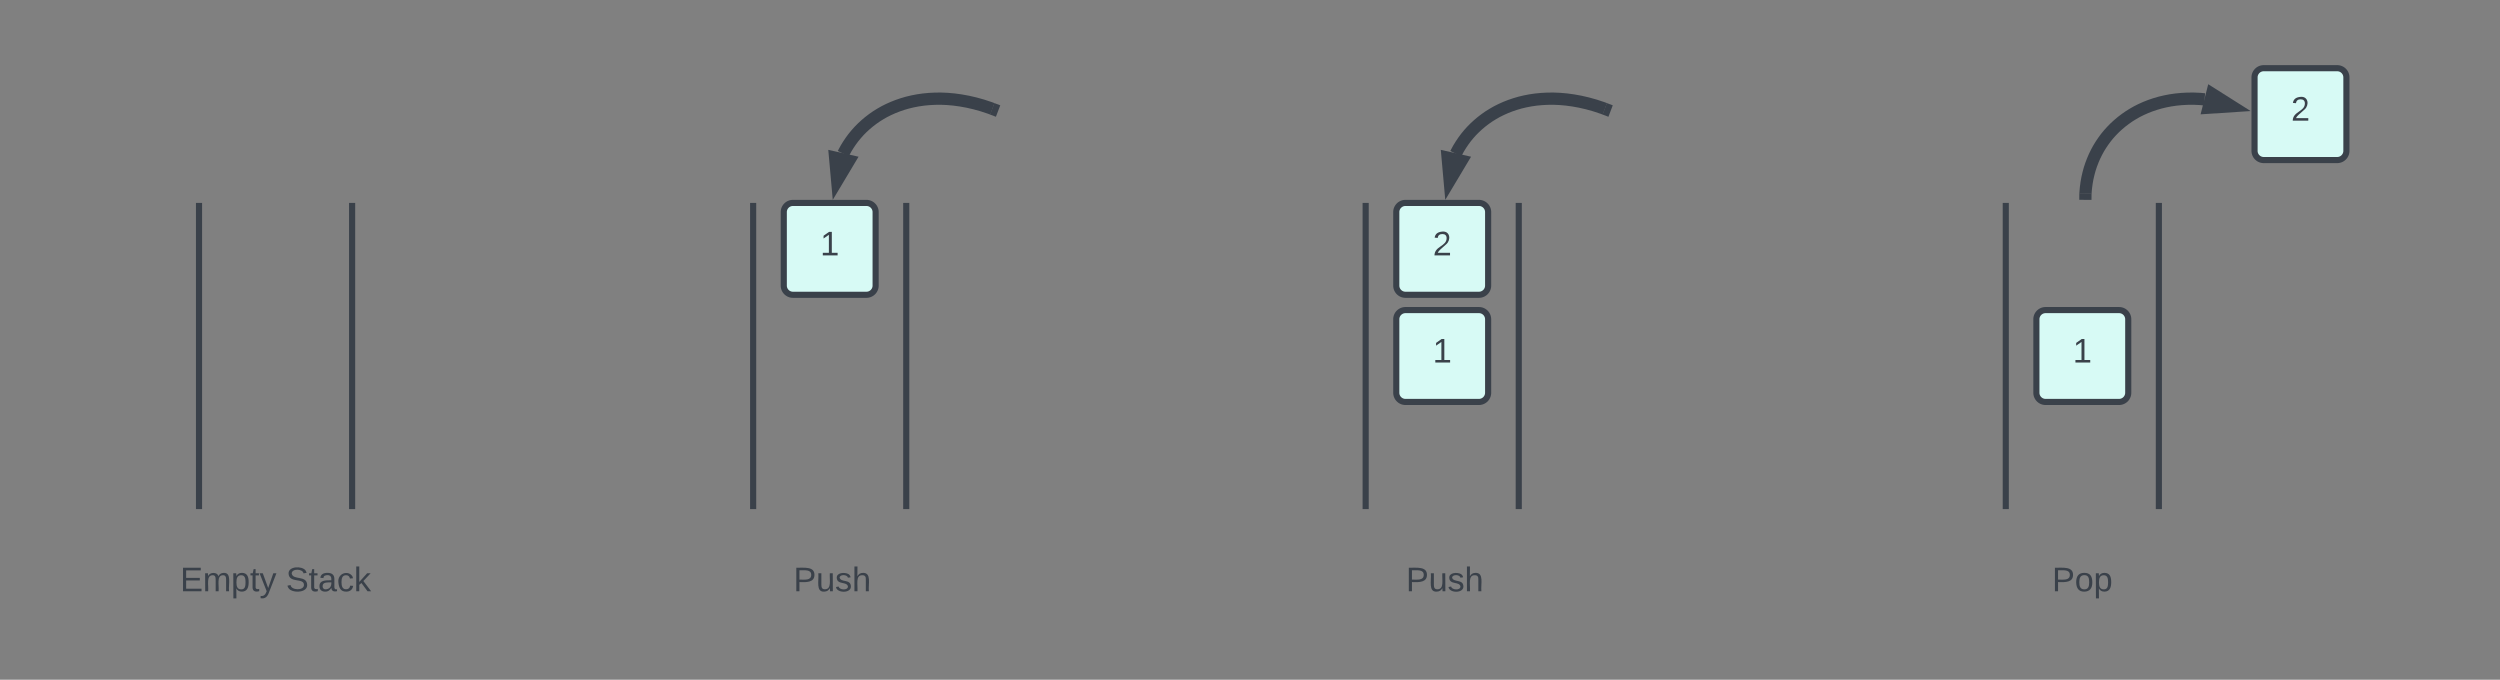 <svg xmlns="http://www.w3.org/2000/svg" xmlns:xlink="http://www.w3.org/1999/xlink" xmlns:lucid="lucid" width="1633" height="444"><rect width="100%" height="100%" fill="#808080" stroke="none"/><g transform="translate(-120 -382)" lucid:page-tab-id="0_0"><path d="M1686 249.94l2.86.08 2.8.2 2.47.3 2.24.38 2.04.43 1.88.5 1.73.52 1.62.58 1.5.62 1.42.66 1.33.72 1.27.74 1.2.78 1.18.82 1.1.88 1.1.92 1.03.98 1 1.04.98 1.1.96 1.2.92 1.27.92 1.37.9 1.47.86 1.6.85 1.75.82 1.93.8 2.12.78 2.37.73 2.65.68 3 .6 3.4.54 3.92.4 4.57.22 5.4-.02 6.43-.38 7.83-.92 9.7-.73 5.16" stroke="#3a414a" stroke-width="8" stroke-linejoin="round" fill="none"/><path d="M1686.17 253.93l-4.17.07v-8l4.03-.07z" stroke="#3a414a" stroke-width=".05" fill="#3a414a"/><path d="M1722.35 347.27l-1.96-14.87 9.1 1.7z" stroke="#3a414a" stroke-width="8" fill="#3a414a"/><path d="M350 516.54v196M350 516.6v-2.06M350 712.5v2.04M250 516.54v196M250 516.6v-2.06M250 712.5v2.04M711.96 516.54v196M711.96 516.6v-2.06M711.96 712.5v2.04M611.96 516.54v196M611.96 516.6v-2.06M611.96 712.5v2.04" stroke="#3a414a" stroke-width="4" fill="none"/><path d="M685.96 514.55a6 6 0 0 1 6 6v48a6 6 0 0 1-6 6h-48a6 6 0 0 1-6-6v-48a6 6 0 0 1 6-6z" stroke="#3a414a" stroke-width="4" fill="#d7faf5"/><use xlink:href="#a" transform="matrix(1,-2.4492935982947064e-16,2.4492935982947064e-16,1,643.956,526.545) translate(11.827 22.278)"/><path d="M768.22 453.1l-1.5-.56-5.05-1.67-4.88-1.36-4.72-1.08-4.57-.83-4.4-.6-4.26-.38-4.12-.17-4 .03-3.84.2-3.73.36-3.6.52-3.47.67-3.36.8-3.24.95-3.12 1.07-3 1.18-2.9 1.3-2.8 1.4-2.66 1.52-2.57 1.6-2.45 1.72-2.35 1.8-2.25 1.9-2.13 1.96-2.04 2.06-1.9 2.13-1.83 2.22-1.7 2.3-1.62 2.4-1.5 2.44-1.38 2.53-.42.86" stroke="#3a414a" stroke-width="8" stroke-linejoin="round" fill="none"/><path d="M768.12 453.08l3.83 1.46" stroke="#3a414a" stroke-width="8" fill="none"/><path d="M666.84 499.93L665.5 485l9.04 2.05z" stroke="#3a414a" stroke-width="8" fill="#3a414a"/><path d="M1112.05 516.54v196M1112.05 516.6v-2.06M1112.05 712.5v2.04M1012.05 516.54v196M1012.05 516.6v-2.06M1012.05 712.5v2.04" stroke="#3a414a" stroke-width="4" fill="none"/><path d="M1086.05 514.55a6 6 0 0 1 6 6v48a6 6 0 0 1-6 6h-48a6 6 0 0 1-6-6v-48a6 6 0 0 1 6-6z" stroke="#3a414a" stroke-width="4" fill="#d7faf5"/><use xlink:href="#b" transform="matrix(1,-2.4492935982947064e-16,2.4492935982947064e-16,1,1044.046,526.545) translate(11.827 22.278)"/><path d="M1168.3 453.1l-1.48-.56-5.06-1.67-4.88-1.36-4.7-1.08-4.58-.83-4.4-.6-4.27-.38-4.12-.17-3.98.03-3.85.2-3.73.36-3.6.52-3.47.67-3.36.8-3.23.95-3.12 1.07-3 1.18-2.9 1.3-2.8 1.4-2.66 1.52-2.58 1.6-2.45 1.72-2.35 1.8-2.25 1.9-2.13 1.96-2.04 2.06-1.92 2.13-1.82 2.22-1.7 2.3-1.62 2.4-1.5 2.44-1.38 2.53-.42.86" stroke="#3a414a" stroke-width="8" stroke-linejoin="round" fill="none"/><path d="M1168.2 453.08l3.84 1.46" stroke="#3a414a" stroke-width="8" fill="none"/><path d="M1066.93 499.93L1065.6 485l9.03 2.05z" stroke="#3a414a" stroke-width="8" fill="#3a414a"/><path d="M1086.05 584.55a6 6 0 0 1 6 6v48a6 6 0 0 1-6 6h-48a6 6 0 0 1-6-6v-48a6 6 0 0 1 6-6z" stroke="#3a414a" stroke-width="4" fill="#d7faf5"/><use xlink:href="#a" transform="matrix(1,-2.4492935982947064e-16,2.4492935982947064e-16,1,1044.046,596.545) translate(11.827 22.278)"/><path d="M1530.17 516.54v196M1530.17 516.6v-2.06M1530.17 712.5v2.04M1430.17 516.54v196M1430.17 516.6v-2.06M1430.17 712.5v2.04" stroke="#3a414a" stroke-width="4" fill="none"/><path d="M1560.02 446.9l-2.97-.27-4.12-.18-4 .03-3.84.2-3.73.36-3.6.52-3.48.67-3.37.8-3.24.95-3.13 1.07-3 1.18-2.9 1.3-2.8 1.4-2.66 1.52-2.56 1.6-2.45 1.72-2.36 1.8-2.25 1.9-2.14 1.96-2.03 2.06-1.93 2.13-1.82 2.22-1.7 2.3-1.62 2.4-1.5 2.44-1.38 2.53-1.28 2.62-1.16 2.7-1.05 2.76-.95 2.87-.8 2.94-.7 3.03-.55 3.12-.42 3.2-.28 3.3v.5" stroke="#3a414a" stroke-width="8" stroke-linejoin="round" fill="none"/><path d="M1577.62 451.36l-14.97.98 2.28-9z" stroke="#3a414a" stroke-width="8" fill="#3a414a"/><path d="M1482.2 508.44l-.03 4.1" stroke="#3a414a" stroke-width="8" fill="none"/><path d="M1504.17 584.55a6 6 0 0 1 6 6v48a6 6 0 0 1-6 6h-48a6 6 0 0 1-6-6v-48a6 6 0 0 1 6-6z" stroke="#3a414a" stroke-width="4" fill="#d7faf5"/><use xlink:href="#a" transform="matrix(1,-2.4492935982947064e-16,2.4492935982947064e-16,1,1462.168,596.545) translate(11.827 22.278)"/><path d="M1646.67 426.55a6 6 0 0 1 6 6v48a6 6 0 0 1-6 6h-48a6 6 0 0 1-6-6v-48a6 6 0 0 1 6-6z" stroke="#3a414a" stroke-width="4" fill="#d7faf5"/><use xlink:href="#b" transform="matrix(1,-2.4492935982947064e-16,2.4492935982947064e-16,1,1604.667,438.545) translate(11.827 22.278)"/><path d="M180 738.94a6 6 0 0 1 6-6h228a6 6 0 0 1 6 6v48a6 6 0 0 1-6 6H186a6 6 0 0 1-6-6z" stroke="#000" stroke-opacity="0" fill="#fff" fill-opacity="0"/><use xlink:href="#c" transform="matrix(1,0,0,1,185,737.939) translate(52.685 30.278)"/><use xlink:href="#d" transform="matrix(1,0,0,1,185,737.939) translate(121.759 30.278)"/><path d="M543.6 738.94a6 6 0 0 1 6-6h228a6 6 0 0 1 6 6v48a6 6 0 0 1-6 6h-228a6 6 0 0 1-6-6z" stroke="#000" stroke-opacity="0" fill="#fff" fill-opacity="0"/><use xlink:href="#e" transform="matrix(1,0,0,1,548.601,737.939) translate(89.691 30.278)"/><path d="M943.7 738.94a6 6 0 0 1 6-6h228a6 6 0 0 1 6 6v48a6 6 0 0 1-6 6h-228a6 6 0 0 1-6-6z" stroke="#000" stroke-opacity="0" fill="#fff" fill-opacity="0"/><use xlink:href="#e" transform="matrix(1,0,0,1,948.691,737.939) translate(89.691 30.278)"/><path d="M1360.17 738.94a6 6 0 0 1 6-6h228a6 6 0 0 1 6 6v48a6 6 0 0 1-6 6h-228a6 6 0 0 1-6-6z" stroke="#000" stroke-opacity="0" fill="#fff" fill-opacity="0"/><use xlink:href="#f" transform="matrix(1,0,0,1,1365.168,737.939) translate(95.247 30.278)"/><defs><path fill="#3a414a" d="M27 0v-27h64v-190l-56 39v-29l58-41h29v221h61V0H27" id="g"/><use transform="matrix(0.062,0,0,0.062,0,0)" xlink:href="#g" id="a"/><path fill="#3a414a" d="M101-251c82-7 93 87 43 132L82-64C71-53 59-42 53-27h129V0H18c2-99 128-94 128-182 0-28-16-43-45-43s-46 15-49 41l-32-3c6-41 34-60 81-64" id="h"/><use transform="matrix(0.062,0,0,0.062,0,0)" xlink:href="#h" id="b"/><path fill="#3a414a" d="M30 0v-248h187v28H63v79h144v27H63v87h162V0H30" id="i"/><path fill="#3a414a" d="M210-169c-67 3-38 105-44 169h-31v-121c0-29-5-50-35-48C34-165 62-65 56 0H25l-1-190h30c1 10-1 24 2 32 10-44 99-50 107 0 11-21 27-35 58-36 85-2 47 119 55 194h-31v-121c0-29-5-49-35-48" id="j"/><path fill="#3a414a" d="M115-194c55 1 70 41 70 98S169 2 115 4C84 4 66-9 55-30l1 105H24l-1-265h31l2 30c10-21 28-34 59-34zm-8 174c40 0 45-34 45-75s-6-73-45-74c-42 0-51 32-51 76 0 43 10 73 51 73" id="k"/><path fill="#3a414a" d="M59-47c-2 24 18 29 38 22v24C64 9 27 4 27-40v-127H5v-23h24l9-43h21v43h35v23H59v120" id="l"/><path fill="#3a414a" d="M179-190L93 31C79 59 56 82 12 73V49c39 6 53-20 64-50L1-190h34L92-34l54-156h33" id="m"/><g id="c"><use transform="matrix(0.062,0,0,0.062,0,0)" xlink:href="#i"/><use transform="matrix(0.062,0,0,0.062,14.815,0)" xlink:href="#j"/><use transform="matrix(0.062,0,0,0.062,33.272,0)" xlink:href="#k"/><use transform="matrix(0.062,0,0,0.062,45.617,0)" xlink:href="#l"/><use transform="matrix(0.062,0,0,0.062,51.79,0)" xlink:href="#m"/></g><path fill="#3a414a" d="M185-189c-5-48-123-54-124 2 14 75 158 14 163 119 3 78-121 87-175 55-17-10-28-26-33-46l33-7c5 56 141 63 141-1 0-78-155-14-162-118-5-82 145-84 179-34 5 7 8 16 11 25" id="n"/><path fill="#3a414a" d="M141-36C126-15 110 5 73 4 37 3 15-17 15-53c-1-64 63-63 125-63 3-35-9-54-41-54-24 1-41 7-42 31l-33-3c5-37 33-52 76-52 45 0 72 20 72 64v82c-1 20 7 32 28 27v20c-31 9-61-2-59-35zM48-53c0 20 12 33 32 33 41-3 63-29 60-74-43 2-92-5-92 41" id="o"/><path fill="#3a414a" d="M96-169c-40 0-48 33-48 73s9 75 48 75c24 0 41-14 43-38l32 2c-6 37-31 61-74 61-59 0-76-41-82-99-10-93 101-131 147-64 4 7 5 14 7 22l-32 3c-4-21-16-35-41-35" id="p"/><path fill="#3a414a" d="M143 0L79-87 56-68V0H24v-261h32v163l83-92h37l-77 82L181 0h-38" id="q"/><g id="d"><use transform="matrix(0.062,0,0,0.062,0,0)" xlink:href="#n"/><use transform="matrix(0.062,0,0,0.062,14.815,0)" xlink:href="#l"/><use transform="matrix(0.062,0,0,0.062,20.988,0)" xlink:href="#o"/><use transform="matrix(0.062,0,0,0.062,33.333,0)" xlink:href="#p"/><use transform="matrix(0.062,0,0,0.062,44.444,0)" xlink:href="#q"/></g><path fill="#3a414a" d="M30-248c87 1 191-15 191 75 0 78-77 80-158 76V0H30v-248zm33 125c57 0 124 11 124-50 0-59-68-47-124-48v98" id="r"/><path fill="#3a414a" d="M84 4C-5 8 30-112 23-190h32v120c0 31 7 50 39 49 72-2 45-101 50-169h31l1 190h-30c-1-10 1-25-2-33-11 22-28 36-60 37" id="s"/><path fill="#3a414a" d="M135-143c-3-34-86-38-87 0 15 53 115 12 119 90S17 21 10-45l28-5c4 36 97 45 98 0-10-56-113-15-118-90-4-57 82-63 122-42 12 7 21 19 24 35" id="t"/><path fill="#3a414a" d="M106-169C34-169 62-67 57 0H25v-261h32l-1 103c12-21 28-36 61-36 89 0 53 116 60 194h-32v-121c2-32-8-49-39-48" id="u"/><g id="e"><use transform="matrix(0.062,0,0,0.062,0,0)" xlink:href="#r"/><use transform="matrix(0.062,0,0,0.062,14.815,0)" xlink:href="#s"/><use transform="matrix(0.062,0,0,0.062,27.16,0)" xlink:href="#t"/><use transform="matrix(0.062,0,0,0.062,38.272,0)" xlink:href="#u"/></g><path fill="#3a414a" d="M100-194c62-1 85 37 85 99 1 63-27 99-86 99S16-35 15-95c0-66 28-99 85-99zM99-20c44 1 53-31 53-75 0-43-8-75-51-75s-53 32-53 75 10 74 51 75" id="v"/><g id="f"><use transform="matrix(0.062,0,0,0.062,0,0)" xlink:href="#r"/><use transform="matrix(0.062,0,0,0.062,14.815,0)" xlink:href="#v"/><use transform="matrix(0.062,0,0,0.062,27.16,0)" xlink:href="#k"/></g></defs></g></svg>